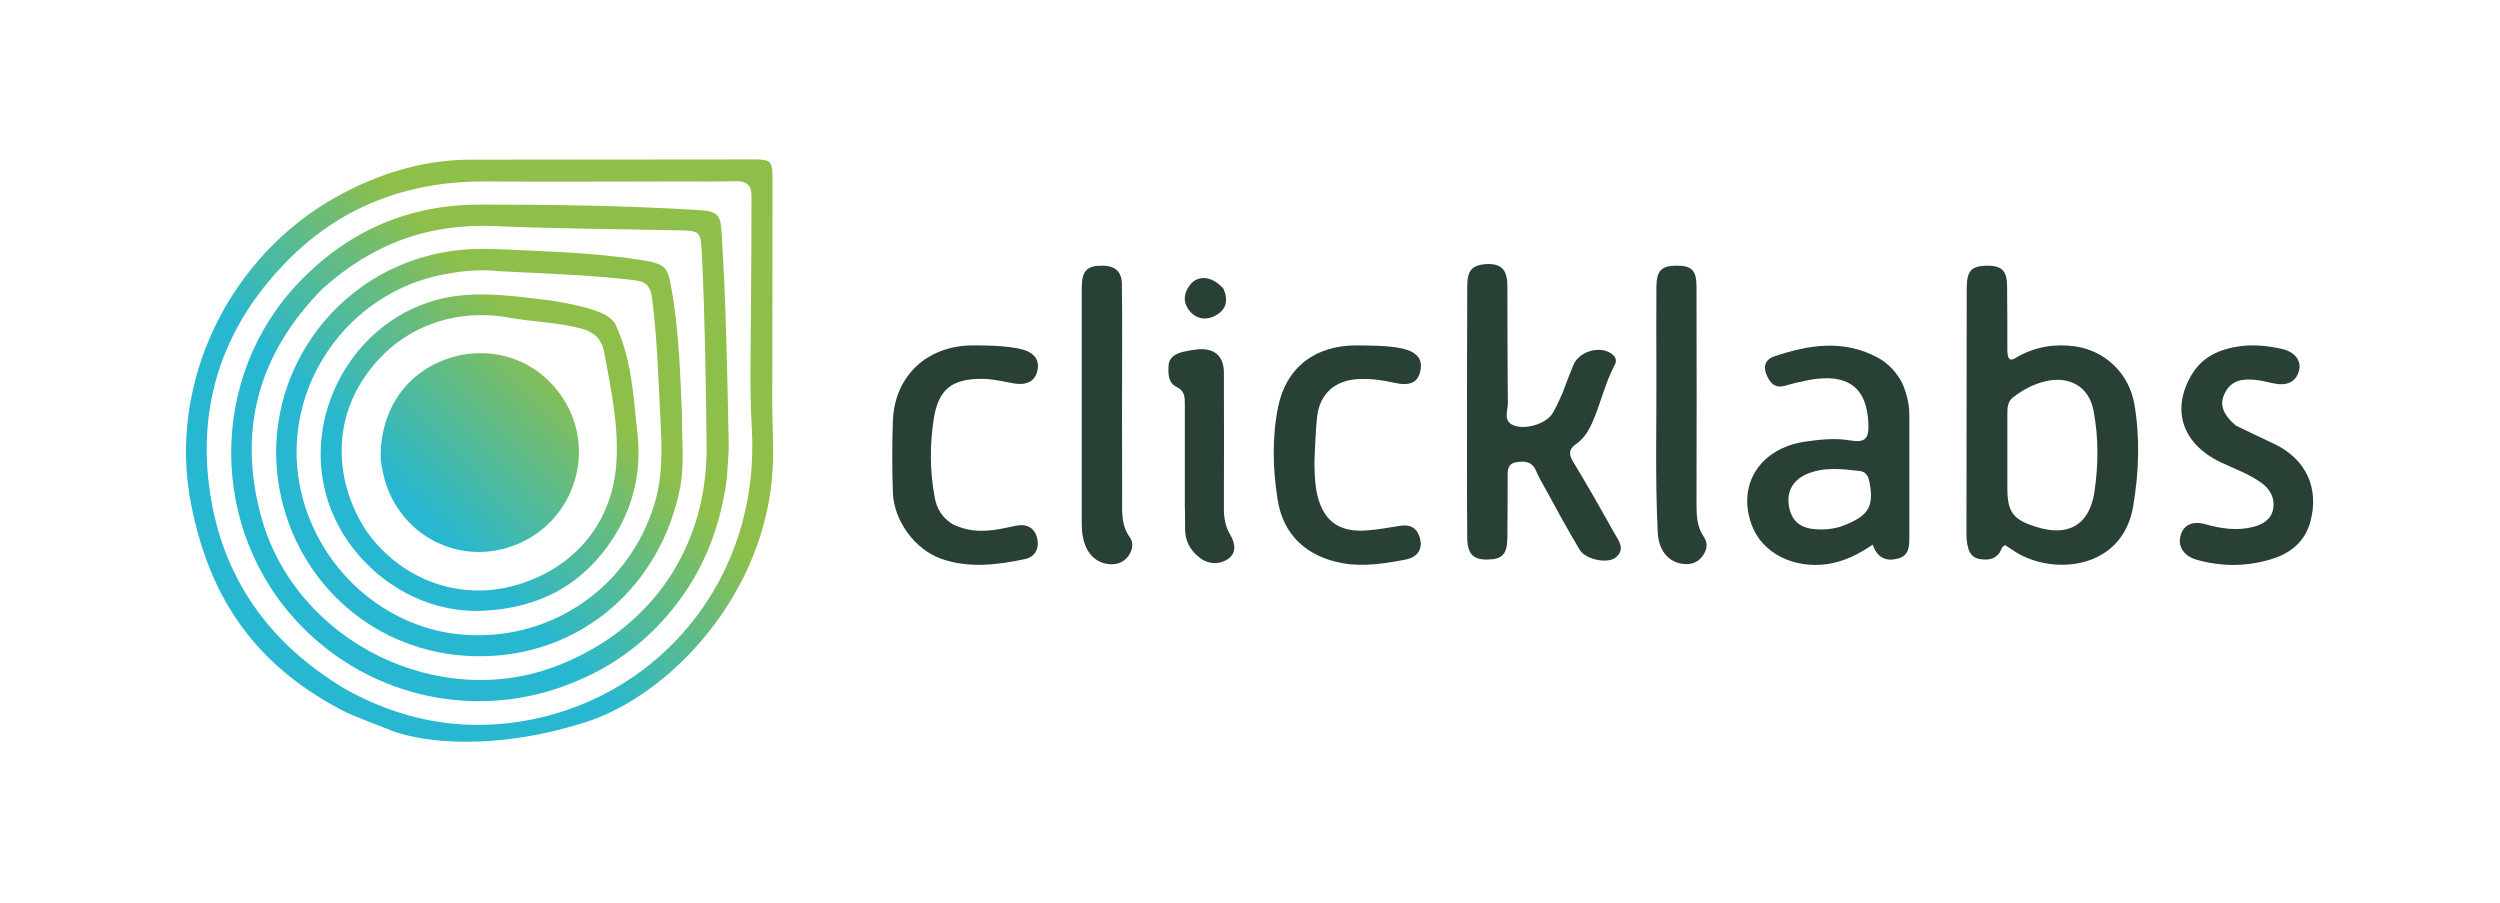 <svg xmlns="http://www.w3.org/2000/svg" width="941" height="340" fill="none" viewBox="0 0 941 340"><path fill="url(#paint0_linear_607_458)" fill-rule="evenodd" d="M128.47 267.2C96.37 250.3 78.97 225.6 71.97 190C62.77 143.9 86.57 96 127.17 73.8C142.47 65.4 158.97 60.2 176.77 60.1C212.57 60.033 248.37 60 284.17 60C290.07 60 290.77 60.8 290.77 66.8C290.77 95.1 290.77 123.4 290.67 151.7C290.67 159.7 291.27 167.7 290.87 175.7C288.67 223.5 251.97 262.2 219.57 272.1C184.77 282.9 159.37 279.1 148.67 275.5C142.57 273 133.87 270 128.47 267.2ZM129.87 259.3C149.97 270.6 171.57 275.1 194.37 271.8C246.47 264.4 286.37 219.1 282.97 161C282.07 145.4 282.67 129.7 282.67 114.1C282.77 100.6 282.87 87.2 282.87 73.7C282.87 69.6 280.87 68.1 276.97 68.2C270.17 68.4 263.27 68.3 256.47 68.3C231.87 68.3 207.17 68.5 182.57 68.3C152.67 68.2 127.07 78.1 106.47 99.9C83.57 124 74.17 152.9 79.07 185.6C83.97 217.8 101.27 242.2 129.87 259.3Z" clip-rule="evenodd"/><path fill="url(#paint1_linear_607_458)" fill-rule="evenodd" d="M273.57 180.2C270.97 200 263.77 217.2 250.87 232C241.07 243.3 229.17 251.6 215.27 257.1C179.97 271.4 139.67 262.8 113.17 235.4C78.47 199.6 78.27 141.8 112.77 106C131.27 86.8 153.97 77 180.67 77C207.77 77 234.97 77.4 262.07 79C270.27 79.5 271.27 80.5 271.67 88.4C273.27 114.4 273.77 140.3 274.27 166.3C274.37 170.8 273.87 175.3 273.57 180.2ZM121.27 108.8C97.17 133.3 89.17 162.2 98.57 195.4C111.87 241.9 165.67 268.2 210.47 250.3C245.47 236.4 266.27 205.8 265.97 168C265.67 143.8 265.37 119.5 264.17 95.2C263.77 87.2 263.47 86.8 255.47 86.7C232.37 86.2 209.27 86.1 186.17 85.1C161.37 84 140.07 91.8 121.27 108.8Z" clip-rule="evenodd"/><path fill="url(#paint2_linear_607_458)" fill-rule="evenodd" d="M256.67 155.4C256.57 165.2 257.77 174.5 255.97 183.7C248.67 220.4 219.27 246.3 182.07 247C144.07 247.7 113.97 222.1 105.97 187.8C95.77 144.4 124.87 100.7 170.47 94.4C179.87 93.1 189.47 93.9 198.87 94.3C213.37 94.9 227.87 95.7 242.17 98C250.27 99.4 251.27 100.4 252.67 108.2C255.47 123.6 255.97 139.2 256.67 155.4ZM188.27 102.1C181.27 101.3 174.37 101.9 167.47 103.2C130.77 109.9 105.87 145.8 112.77 182.4C118.67 213.6 145.17 237.4 175.97 239C208.37 240.8 236.97 220.6 246.37 189.6C249.57 179 249.17 168.3 248.57 157.4C247.77 142.2 247.37 126.9 245.37 111.7C244.77 107.7 243.07 106 239.07 105.5C222.47 103.5 205.87 103 188.27 102.1Z" clip-rule="evenodd"/><path fill="url(#paint3_linear_607_458)" fill-rule="evenodd" d="M231.37 121.5C237.77 134.7 238.37 148.7 239.87 162.6C241.57 176.8 238.67 189.9 231.27 201.8C219.87 219.9 203.27 228.9 181.77 229.9C154.67 231.1 130.67 211.9 123.27 188C113.57 156.9 132.17 121.9 163.87 113C176.77 109.4 189.57 111 202.47 112.5C208.97 113.2 215.37 114.4 221.57 116.1C225.07 117.2 228.67 118.2 231.37 121.5ZM138.07 200.1C151.67 219.1 174.87 227 196.97 219.4C219.27 211.7 230.17 194.2 231.87 176C233.17 161.3 230.07 146.8 227.37 132.4C226.37 127.4 223.47 124.9 218.57 123.6C209.77 121.3 200.77 121.2 191.87 119.6C170.07 115.6 149.27 123.9 137.07 142.2C125.47 159.3 125.77 181.5 138.07 200.1Z" clip-rule="evenodd"/><path fill="url(#paint4_linear_607_458)" d="M143.27 173C142.87 156.3 151.07 142.6 164.97 136.4C179.37 129.9 196.17 132.5 207.37 144.2C225.37 163 219.07 192.2 197.97 203.3C174.97 215.4 147.97 201.8 143.77 175.9C143.67 175.1 143.47 174.3 143.27 173Z"/><path fill="#294035" fill-rule="evenodd" d="M755.57 132.5C755.87 136.8 757.87 135.2 759.57 134.2C766.37 130.4 773.77 129.3 781.27 130.4C792.47 132.1 801.37 140.6 803.37 152.1C805.57 164.8 805.07 177.8 802.97 190.3C799.17 214.1 773.47 216.8 758.87 207.9C757.47 207 756.07 206.1 754.77 205.2C753.17 205.8 753.27 207.4 752.37 208.4C750.57 210.6 748.17 210.8 745.57 210.5C742.97 210.2 741.37 208.6 740.77 206.1C740.37 204.5 740.17 202.8 740.17 201.2C740.17 170.4 740.203 139.6 740.27 108.8C740.27 102 741.87 100.2 747.57 100C753.37 99.9 755.47 101.8 755.47 107.7C755.57 115.8 755.57 124 755.57 132.5ZM757.77 149.5C755.67 151.1 755.57 153.4 755.57 155.8C755.57 165.1 755.57 174.4 755.57 183.7C755.57 192.7 757.67 195.6 766.37 198.3C778.27 202.1 786.27 197.8 788.27 185.6C789.87 175.3 789.97 164.7 787.97 154.4C786.27 145.5 778.87 141.4 769.97 143.5C765.67 144.5 761.87 146.4 757.77 149.5Z" clip-rule="evenodd"/><path fill="#294035" d="M588.07 148.1C589.47 144.3 590.77 140.9 592.17 137.5C594.17 132.5 601.47 130.1 606.07 132.8C607.87 133.9 608.87 135.4 607.77 137.4C604.07 144.3 602.47 152.1 599.27 159.2C597.87 162.3 596.07 165.2 593.27 167.1C590.17 169.3 590.57 171.3 592.37 174.2C597.57 182.8 602.47 191.4 607.37 200.2C608.97 203.2 612.17 206.6 608.07 209.9C604.97 212.3 596.77 210.6 594.57 206.9C589.97 199.2 585.67 191.3 581.37 183.4C580.17 181.4 579.07 179.3 578.17 177.2C576.67 173.7 573.87 173.4 570.67 174C567.27 174.6 567.47 177.2 567.47 179.8C567.47 187.4 567.47 195.1 567.37 202.8C567.27 208.6 565.37 210.5 560.07 210.6C554.67 210.8 552.37 208.6 552.27 202.7C552.17 193 552.17 183.3 552.17 173.7C552.17 151.7 552.17 129.7 552.27 107.7C552.27 101.8 554.07 99.8 559.27 99.4C564.87 99.1 567.37 101.3 567.37 107.5C567.47 122.2 567.37 136.8 567.57 151.5C567.67 154.4 565.47 158.6 569.97 160.2C574.67 161.8 581.97 159.4 584.37 155.6C585.77 153.3 586.77 150.9 588.07 148.1Z"/><path fill="#294035" fill-rule="evenodd" d="M715.97 144.1C717.87 148.5 718.77 152.6 718.67 157C718.67 171.9 718.67 186.7 718.67 201.5C718.67 205.3 718.87 209.2 714.17 210.3C709.77 211.4 706.57 209.9 704.87 205C699.47 208.7 694.07 211.4 687.87 212.3C675.07 214.2 663.07 208.1 659.27 197.4C653.77 182.2 662.67 168.6 679.67 166.2C685.27 165.4 690.87 164.8 696.57 165.8C702.07 166.7 703.47 165.1 703.27 159.5C702.77 145.8 695.47 140.4 681.07 143C677.97 143.6 674.87 144.3 671.87 145.2C667.77 146.3 666.07 143.9 664.77 140.7C663.57 137.6 664.77 135.2 667.67 134.2C680.67 129.8 693.77 127.6 706.77 134.6C710.67 136.7 713.67 139.9 715.97 144.1ZM692.57 198.3C703.07 194.5 705.37 191.2 703.77 182C703.37 179.7 702.67 177.6 700.07 177.3C693.17 176.5 686.17 175.6 679.47 178.7C674.57 181.1 672.47 185.3 673.37 190.6C674.37 196 677.47 198.8 683.37 199.2C686.17 199.4 688.97 199.3 692.57 198.3Z" clip-rule="evenodd"/><path fill="#294035" d="M841.57 160.2C846.67 162.7 851.47 164.9 856.27 167.2C867.97 172.9 872.97 183.6 869.67 196.2C867.57 204.1 861.87 208.5 854.47 210.6C845.37 213.3 836.07 213.3 826.87 210.7C822.17 209.4 819.77 205.9 820.67 202C821.57 197.8 824.97 195.9 830.07 197.3C836.07 199 842.07 199.9 848.17 198.3C852.07 197.3 855.07 195.3 855.67 191.2C856.27 187.3 854.37 184.1 851.27 181.8C846.47 178.3 840.87 176.4 835.67 173.9C821.27 166.9 817.17 154.1 824.97 141C829.07 134.1 835.77 131.3 843.27 130.3C848.57 129.6 853.97 130.2 859.17 131.4C863.87 132.5 866.27 135.8 865.37 139.5C864.27 143.5 861.17 145.3 856.37 144.4C853.87 144 851.47 143.2 848.97 143C844.27 142.5 839.87 143 837.47 147.9C835.27 152.1 836.57 155.9 841.57 160.2Z"/><path fill="#294035" d="M358.57 197.3C365.47 200.7 372.17 200.1 378.97 198.6C381.07 198.2 383.27 197.5 385.27 197.7C388.47 198.1 390.17 200.4 390.57 203.6C390.97 207.1 389.27 209.6 385.97 210.4C375.57 212.6 364.97 214 354.47 210.4C344.37 206.9 336.37 196 336.07 185.2C335.77 176.4 335.77 167.6 336.07 158.7C336.57 141.6 348.87 130.1 366.07 130C371.87 130 377.77 130.1 383.47 131.2C388.87 132.3 391.27 135 390.57 139.1C389.77 143.5 386.47 145.3 380.97 144.2C377.17 143.5 373.47 142.6 369.57 142.6C358.37 142.6 353.27 146.4 351.47 157.6C349.97 167.3 349.97 177.2 351.77 186.9C352.47 191.2 354.47 194.8 358.57 197.3Z"/><path fill="#294035" d="M494.769 173.2C494.769 177.3 494.869 180.9 495.469 184.6C497.569 195.8 503.669 200.7 515.069 199.6C518.869 199.3 522.669 198.6 526.469 198C530.569 197.2 533.369 198.5 534.469 202.6C535.569 206.7 533.569 209.7 529.169 210.6C521.369 212.1 513.369 213.4 505.369 212C491.869 209.5 482.969 201.5 480.869 187.9C479.069 176.5 478.769 164.6 481.069 153.2C484.169 138.1 495.169 130 510.569 130C516.169 130.1 521.869 130 527.469 131.1C533.369 132.4 535.669 135.1 534.569 139.9C533.569 144 530.569 145.4 524.969 144.1C520.369 143.1 515.869 142.4 511.169 142.7C502.569 143.1 496.769 148.2 495.769 156.8C495.169 162.1 495.069 167.4 494.769 173.2Z"/><path fill="#294035" d="M408.97 206.4C407.57 203.3 407.17 200.4 407.17 197.3C407.17 167.7 407.17 138.1 407.17 108.4C407.17 101.8 409.17 99.9 415.27 100C419.77 100.1 422.17 102.3 422.27 106.7C422.37 112.9 422.37 119 422.37 125.2C422.37 146 422.27 166.8 422.37 187.6C422.37 192.7 421.97 197.8 425.37 202.4C426.87 204.6 426.17 207.3 424.57 209.5C422.67 211.9 419.97 212.7 416.97 212.3C413.57 211.8 410.87 210 408.97 206.4Z"/><path fill="#294035" d="M623.469 139.4C623.469 128.5 623.369 118.2 623.469 107.9C623.569 101.8 625.369 100 631.169 100C636.869 100 638.569 101.8 638.569 108.1C638.636 135.233 638.636 162.4 638.569 189.6C638.569 193.9 638.669 198.2 641.269 202C643.069 204.5 642.469 207.1 640.769 209.4C638.869 211.9 636.169 212.7 633.169 212.2C627.669 211.4 624.269 206.9 623.969 200.3C622.969 180.2 623.569 160 623.469 139.4Z"/><path fill="#294035" d="M445.969 190.4C445.969 177.2 445.969 164.6 445.969 151.9C445.969 149.4 445.869 147.1 442.969 145.7C439.569 144.1 439.669 140.6 439.869 137.4C440.169 134.2 442.769 133.1 445.369 132.4C447.169 132 448.969 131.7 450.769 131.5C457.069 130.9 460.669 134 460.669 140.3C460.736 157.3 460.736 174.3 460.669 191.3C460.669 194.8 461.169 198.2 463.069 201.3C464.969 204.5 465.469 208 462.369 210.3C459.069 212.6 454.969 212.5 451.669 210C448.069 207.3 445.969 203.6 446.069 198.8C446.069 196.2 446.069 193.5 445.969 190.4Z"/><path fill="#294035" d="M460.47 108.6C462.47 113 461.57 116.5 457.67 118.7C454.47 120.5 450.97 120.4 448.17 117.5C445.47 114.6 445.27 111.2 447.37 108C450.27 103.4 455.87 103.5 460.47 108.6Z"/><defs><linearGradient id="paint0_linear_607_458" x1="103.57" x2="287.17" y1="246.8" y2="68" gradientUnits="userSpaceOnUse"><stop stop-color="#27B7D1"/><stop offset=".3" stop-color="#27B7D1"/><stop offset=".6" stop-color="#8EBF4A"/><stop offset="1" stop-color="#8EBF4A"/></linearGradient><linearGradient id="paint1_linear_607_458" x1="103.57" x2="287.17" y1="246.8" y2="68" gradientUnits="userSpaceOnUse"><stop stop-color="#27B7D1"/><stop offset=".3" stop-color="#27B7D1"/><stop offset=".6" stop-color="#8EBF4A"/><stop offset="1" stop-color="#8EBF4A"/></linearGradient><linearGradient id="paint2_linear_607_458" x1="103.57" x2="287.17" y1="246.8" y2="68" gradientUnits="userSpaceOnUse"><stop stop-color="#27B7D1"/><stop offset=".3" stop-color="#27B7D1"/><stop offset=".6" stop-color="#8EBF4A"/><stop offset="1" stop-color="#8EBF4A"/></linearGradient><linearGradient id="paint3_linear_607_458" x1="103.57" x2="287.17" y1="246.8" y2="68" gradientUnits="userSpaceOnUse"><stop stop-color="#27B7D1"/><stop offset=".3" stop-color="#27B7D1"/><stop offset=".6" stop-color="#8EBF4A"/><stop offset="1" stop-color="#8EBF4A"/></linearGradient><linearGradient id="paint4_linear_607_458" x1="103.57" x2="287.17" y1="246.8" y2="68" gradientUnits="userSpaceOnUse"><stop stop-color="#27B7D1"/><stop offset=".3" stop-color="#27B7D1"/><stop offset=".6" stop-color="#8EBF4A"/><stop offset="1" stop-color="#8EBF4A"/></linearGradient></defs></svg>
